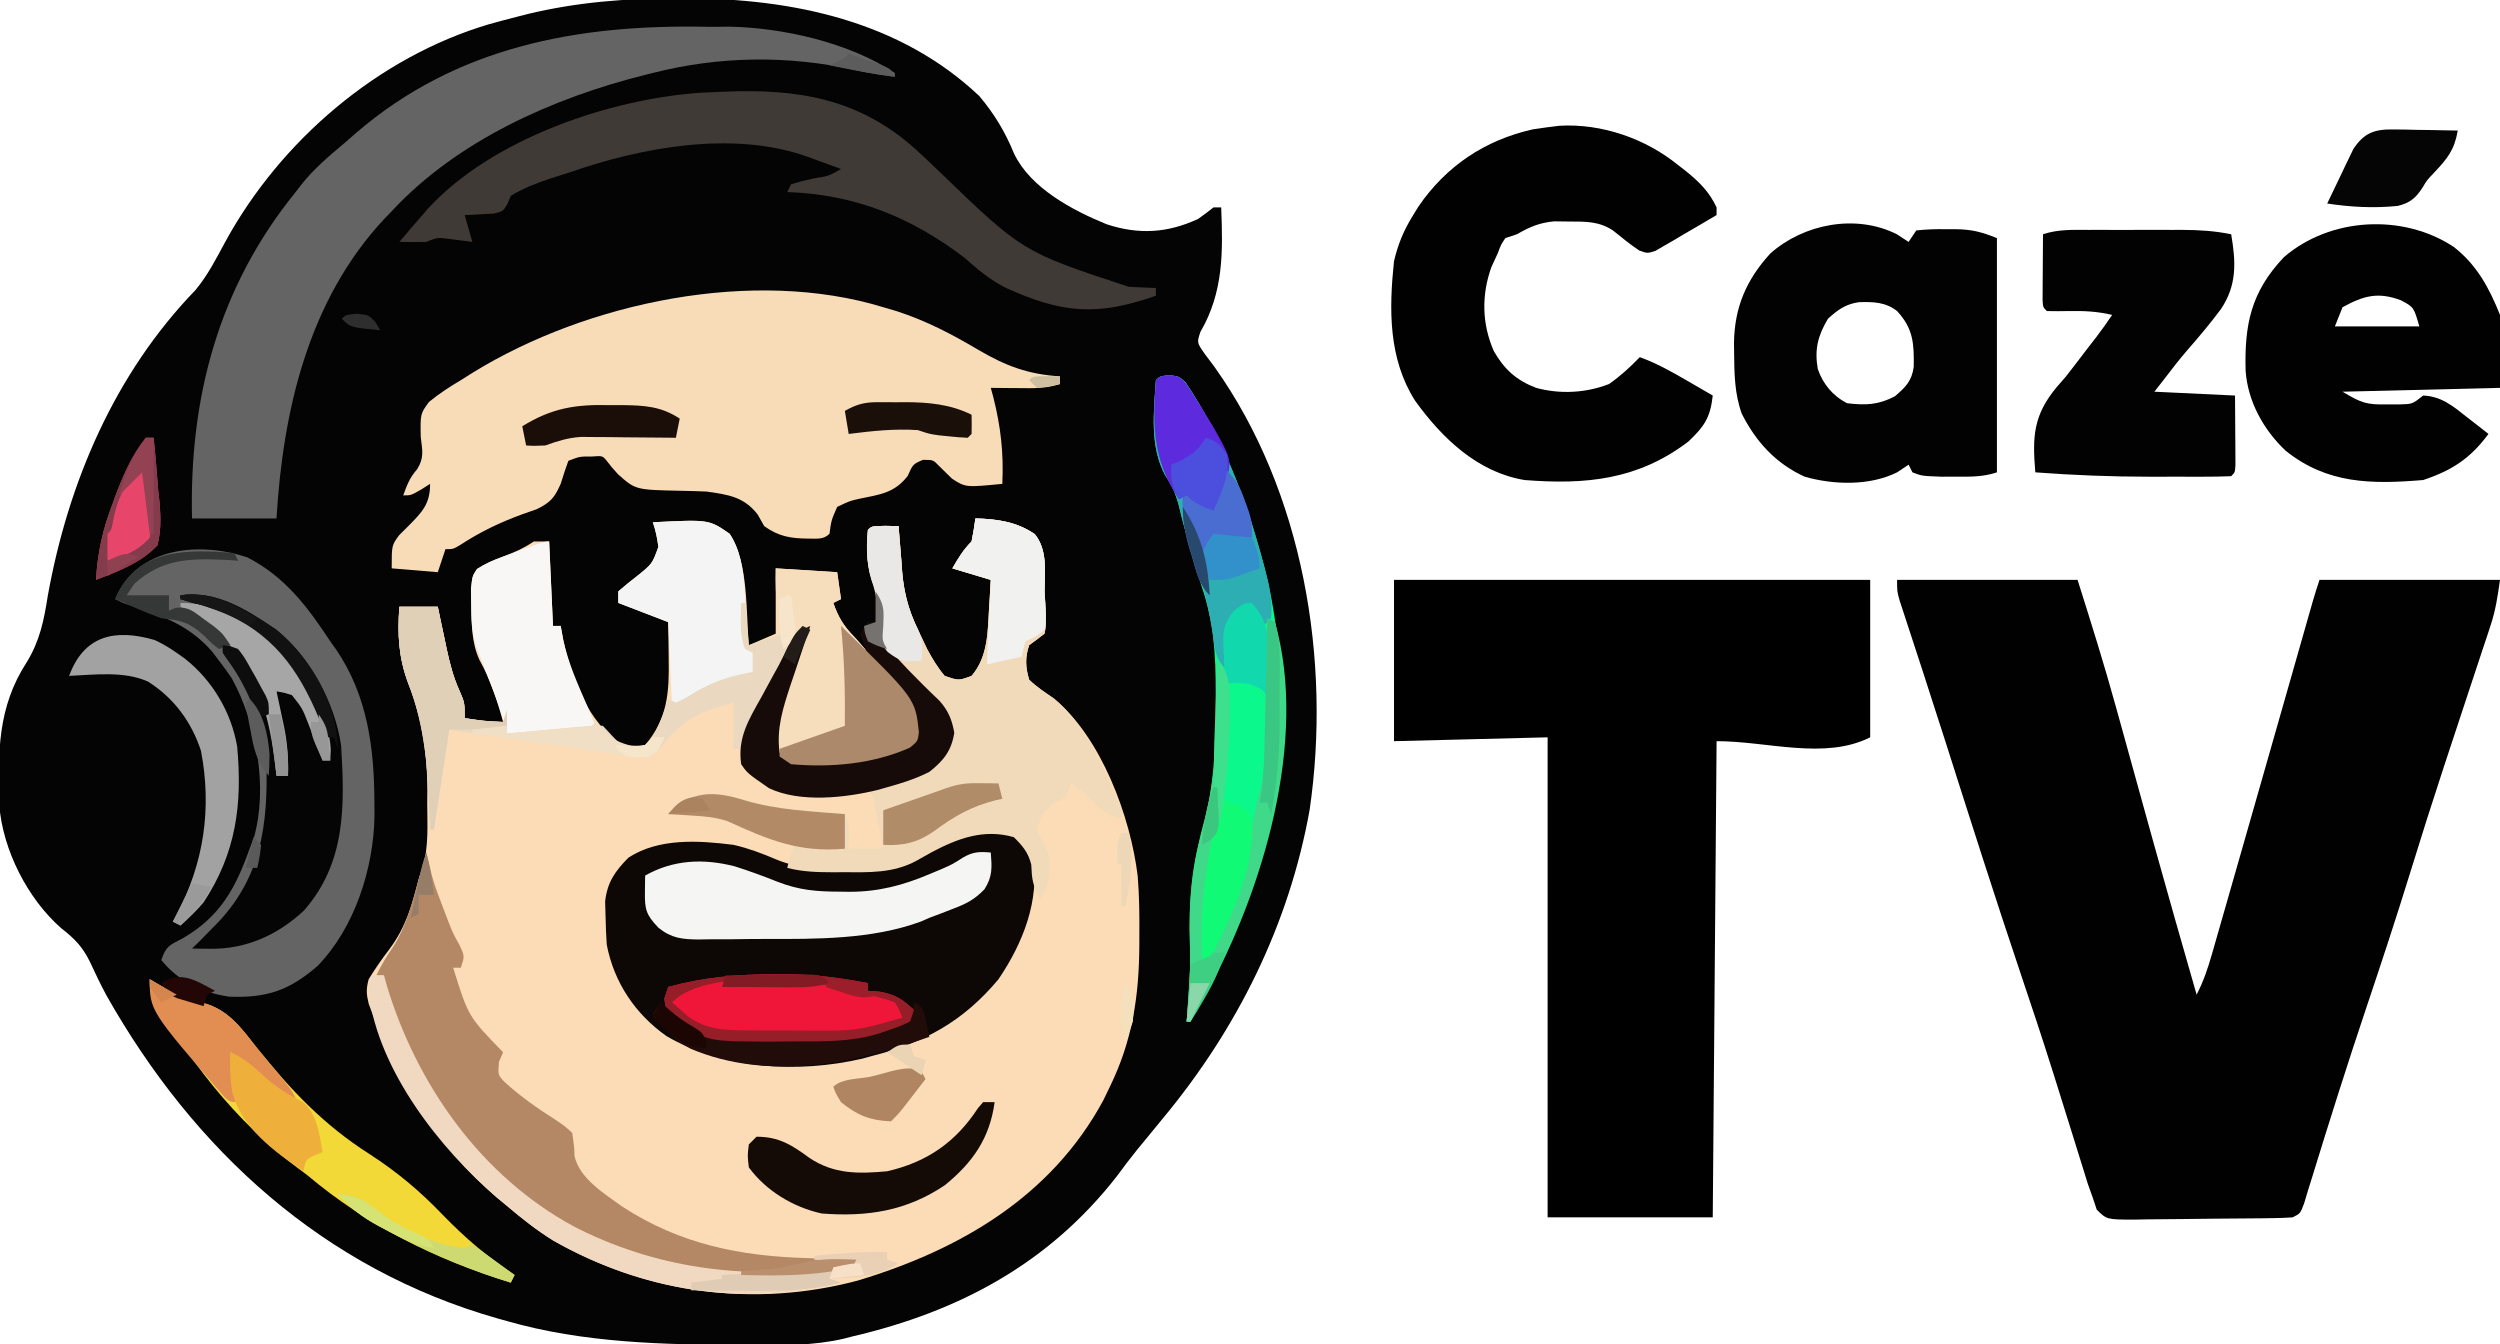 <?xml version="1.0" encoding="UTF-8"?>
<svg version="1.1" xmlns="http://www.w3.org/2000/svg" width="651" height="350">
<path d="M0 0 C1.173 -0.002 1.173 -0.002 2.37 -0.003 C29.991 0.051 57.987 5.852 78.688 25.438 C82.612 30.095 85.458 34.814 87.75 40.438 C91.997 49.383 102.957 55.213 111.82 58.816 C120.174 61.595 127.727 61.143 135.688 57.438 C137.046 56.472 138.391 55.485 139.688 54.438 C140.347 54.438 141.007 54.438 141.688 54.438 C142.151 66.013 142.315 76.484 136.285 86.848 C135.345 89.62 135.345 89.62 137.363 92.539 C138.23 93.723 139.11 94.897 140 96.062 C163.046 128.476 170.4 172.423 164.713 211.357 C159.363 241.161 145.891 268.249 126.688 291.438 C125.166 293.291 123.645 295.145 122.125 297 C121.364 297.923 120.604 298.846 119.82 299.797 C117.98 302.075 116.237 304.394 114.5 306.75 C96.791 329.467 73.415 341.964 45.688 348.438 C44.969 348.624 44.251 348.811 43.511 349.004 C35.491 350.901 27.437 350.746 19.25 350.688 C18.101 350.683 18.101 350.683 16.928 350.678 C-3.681 350.581 -24.386 350.161 -44.312 344.438 C-45.113 344.215 -45.913 343.992 -46.737 343.763 C-92.047 330.879 -125.776 300.027 -148.578 259.668 C-150.121 256.795 -151.512 253.898 -152.875 250.938 C-154.819 246.939 -156.953 244.804 -160.418 242.102 C-169.115 234.462 -175.583 221.776 -176.49 210.17 C-176.83 196.416 -177.035 184.708 -169.316 172.816 C-165.926 167.259 -164.876 161.991 -163.875 155.625 C-158.566 126.105 -146.471 97.727 -125.387 75.941 C-122.218 72.117 -120.034 67.825 -117.682 63.469 C-103.318 37.089 -77.817 15.282 -48.922 6.73 C-46.372 6.018 -43.816 5.342 -41.25 4.688 C-40.472 4.489 -39.694 4.29 -38.892 4.085 C-25.997 0.98 -13.209 -0.004 0 0 Z " fill="#050404" transform="translate(176.312,-0.437)"/>
<path d="M0 0 C5.635 0.143 10.743 0.858 15.469 4.102 C18.832 8.271 18.064 13.898 18 19 C18.087 20.578 18.087 20.578 18.176 22.188 C18.433 27.719 18.433 27.719 18 30 C16.687 31.026 15.353 32.027 14 33 C12.899 36.139 13.035 38.831 14 42 C15.982 43.923 18.14 45.325 20.422 46.879 C32.79 57.055 40.389 77.7 42.256 93.115 C42.683 98.283 42.724 103.443 42.688 108.625 C42.686 109.803 42.686 109.803 42.684 111.004 C42.617 124.305 40.91 135.921 35 148 C34.437 149.168 33.873 150.336 33.293 151.539 C19.731 176.63 -4.09 190.471 -30.617 198.453 C-57.772 205.693 -85.84 201.77 -110 188 C-114.276 185.337 -118.167 182.264 -122 179 C-122.857 178.292 -123.714 177.585 -124.598 176.855 C-139.698 163.902 -150.026 147.473 -157 129 C-157.321 128.156 -157.642 127.311 -157.973 126.441 C-158.601 123.907 -158.681 122.535 -158 120 C-156.305 117.238 -154.51 114.667 -152.551 112.091 C-148.378 106.511 -146.653 100.733 -145 94 C-144.643 92.982 -144.286 91.963 -143.918 90.914 C-142.361 85.494 -142.712 79.839 -142.75 74.25 C-142.738 72.576 -142.738 72.576 -142.727 70.867 C-142.749 61.06 -143.821 52.223 -147.625 43.125 C-150.213 36.264 -150.543 30.263 -150 23 C-146.7 23 -143.4 23 -140 23 C-139.619 24.827 -139.619 24.827 -139.23 26.691 C-138.883 28.315 -138.536 29.939 -138.188 31.562 C-138.022 32.362 -137.856 33.162 -137.686 33.986 C-136.864 37.782 -135.973 41.297 -134.363 44.84 C-133 48 -133 48 -133 52 C-128.021 52.754 -128.021 52.754 -123 53 C-124.542 47.301 -126.242 42.052 -129.133 36.887 C-131.264 32.251 -131.19 27.404 -131.25 22.375 C-131.276 21.063 -131.302 19.75 -131.328 18.398 C-131 15 -131 15 -129.797 13.168 C-127.607 11.745 -125.451 10.838 -123 9.938 C-119.969 8.814 -117.716 7.811 -115 6 C-113.68 6 -112.36 6 -111 6 C-110.67 13.26 -110.34 20.52 -110 28 C-109.34 28 -108.68 28 -108 28 C-107.66 29.856 -107.66 29.856 -107.312 31.75 C-105.036 41.861 -100.934 53.044 -92 59 C-89.043 59.667 -89.043 59.667 -86 59 C-80.14 52.163 -79.716 45.208 -79.875 36.625 C-79.884 35.698 -79.893 34.771 -79.902 33.816 C-79.926 31.544 -79.962 29.272 -80 27 C-84.29 25.35 -88.58 23.7 -93 22 C-93 21.01 -93 20.02 -93 19 C-91.362 17.566 -89.664 16.2 -87.938 14.875 C-84.145 11.798 -84.145 11.798 -82.559 7.41 C-82.847 5.16 -83.261 3.142 -84 1 C-69.375 0.262 -69.375 0.262 -64 4 C-59.055 11.543 -59.766 24.218 -59 33 C-56.69 32.01 -54.38 31.02 -52 30 C-52 24.39 -52 18.78 -52 13 C-46.72 13.33 -41.44 13.66 -36 14 C-35.505 17.465 -35.505 17.465 -35 21 C-35.66 21.33 -36.32 21.66 -37 22 C-35.724 25.664 -34.329 27.989 -31.625 30.75 C-27.568 35.182 -24.006 39.88 -20.5 44.75 C-19.959 45.483 -19.419 46.216 -18.862 46.972 C-15.124 52.235 -15.124 52.235 -14.527 55.91 C-15 58 -15 58 -17.062 59.688 C-26.399 63.859 -37.841 65.235 -48 64 C-50.355 62.984 -50.355 62.984 -52 61 C-53.074 53.682 -50.421 47.337 -48 40.5 C-47.618 39.391 -47.237 38.283 -46.844 37.141 C-45.907 34.423 -44.959 31.71 -44 29 C-46.52 31.385 -48.49 33.48 -50 36.609 C-50.33 37.282 -50.66 37.955 -51 38.648 C-51.33 39.342 -51.66 40.035 -52 40.75 C-52.667 42.12 -53.333 43.49 -54 44.859 C-54.488 45.879 -54.488 45.879 -54.987 46.919 C-56.341 49.699 -57.768 52.441 -59.205 55.18 C-60.593 58.357 -60.637 60.625 -60 64 C-55.733 68.465 -51.7 70.735 -45.574 71.336 C-33.387 71.458 -17.825 70.645 -8.625 61.688 C-6.626 58.381 -6.379 56.806 -7 53 C-10.32 46.636 -15.916 41.884 -21.109 37.027 C-25.944 32.164 -25.944 32.164 -26.105 28.812 C-25.866 27.295 -25.586 25.784 -25.27 24.281 C-24.951 21.586 -25.459 20.076 -26.438 17.562 C-28.306 12.726 -28.531 8.143 -28 3 C-27 2 -27 2 -23.438 1.938 C-22.303 1.958 -21.169 1.979 -20 2 C-19.941 2.838 -19.941 2.838 -19.88 3.693 C-19.687 6.276 -19.469 8.856 -19.25 11.438 C-19.188 12.316 -19.126 13.194 -19.062 14.1 C-18.502 20.432 -16.899 25.364 -14 31 C-13.519 32.012 -13.038 33.024 -12.543 34.066 C-11.177 36.581 -9.861 38.822 -8 41 C-4.367 42.252 -4.367 42.252 -1 41 C3.298 35.985 3.193 29.513 3.562 23.188 C3.627 22.148 3.627 22.148 3.693 21.088 C3.799 19.392 3.9 17.696 4 16 C0.7 15.01 -2.6 14.02 -6 13 C-4.478 10.371 -3.156 8.156 -1 6 C-0.602 4.012 -0.262 2.011 0 0 Z " fill="#FBDCB7" transform="translate(254,135)"/>
<path d="M0 0 C15.51 0 31.02 0 47 0 C50.494 11.063 53.952 22.044 57.023 33.215 C57.559 35.144 58.094 37.072 58.629 39.001 C59.364 41.65 60.095 44.3 60.826 46.95 C62.271 52.183 63.722 57.415 65.172 62.647 C65.708 64.578 66.242 66.508 66.777 68.439 C70.444 81.647 74.211 94.826 78 108 C79.777 104.569 80.901 101.233 81.969 97.512 C82.161 96.845 82.354 96.177 82.552 95.49 C83.205 93.224 83.853 90.956 84.5 88.688 C84.966 87.065 85.433 85.442 85.9 83.819 C87.606 77.881 89.303 71.941 91 66 C91.558 64.048 92.116 62.096 92.674 60.144 C93.681 56.62 94.688 53.095 95.695 49.57 C95.898 48.861 96.101 48.151 96.31 47.42 C98.364 40.231 100.418 33.041 102.467 25.851 C103.244 23.126 104.021 20.402 104.799 17.677 C105.341 15.776 105.882 13.875 106.423 11.974 C106.749 10.835 107.074 9.695 107.409 8.521 C107.693 7.523 107.977 6.525 108.27 5.497 C108.809 3.653 109.393 1.822 110 0 C125.51 0 141.02 0 157 0 C156.356 4.511 155.865 7.905 154.485 12.06 C154.176 12.999 153.868 13.937 153.55 14.904 C153.215 15.904 152.88 16.904 152.535 17.934 C152.186 18.991 151.838 20.049 151.478 21.138 C150.732 23.4 149.983 25.661 149.231 27.921 C147.265 33.838 145.316 39.761 143.367 45.684 C142.983 46.849 142.599 48.015 142.203 49.215 C139.276 58.117 136.445 67.044 133.688 76 C130.042 87.816 126.18 99.546 122.238 111.265 C117.255 126.093 112.552 141.001 107.955 155.953 C107.64 156.958 107.325 157.964 107 159 C106.506 160.65 106.506 160.65 106.002 162.333 C105 165 105 165 103 166 C101.444 166.115 99.883 166.169 98.323 166.193 C96.866 166.217 96.866 166.217 95.38 166.242 C90.946 166.286 86.513 166.327 82.079 166.35 C79.736 166.367 77.394 166.394 75.052 166.432 C71.681 166.487 68.312 166.509 64.941 166.523 C63.891 166.546 62.841 166.569 61.759 166.592 C54.569 166.571 54.569 166.571 51.986 163.979 C51.661 162.996 51.335 162.013 51 161 C50.557 159.759 50.113 158.518 49.656 157.24 C49.193 155.765 48.736 154.288 48.285 152.809 C48.034 152.004 47.782 151.2 47.523 150.372 C46.982 148.637 46.442 146.901 45.906 145.165 C44.46 140.488 42.991 135.818 41.523 131.148 C41.225 130.199 40.928 129.25 40.621 128.272 C37.912 119.667 35.07 111.111 32.188 102.562 C25.509 82.718 19.172 62.765 12.818 42.815 C10.818 36.544 8.799 30.281 6.758 24.023 C6.517 23.283 6.275 22.542 6.027 21.778 C4.937 18.431 3.843 15.086 2.742 11.743 C2.373 10.612 2.005 9.481 1.625 8.316 C1.308 7.352 0.991 6.387 0.664 5.393 C0 3 0 3 0 0 Z " fill="#010101" transform="translate(494,151)"/>
<path d="M0 0 C40.92 0 81.84 0 124 0 C124 13.53 124 27.06 124 41 C112.071 46.965 97.337 42 84 42 C83.67 82.92 83.34 123.84 83 166 C68.81 166 54.62 166 40 166 C40 124.75 40 83.5 40 41 C26.8 41.33 13.6 41.66 0 42 C0 28.14 0 14.28 0 0 Z " fill="#000000" transform="translate(363,151)"/>
<path d="M0 0 C1.156 0.34 2.313 0.681 3.504 1.031 C11.205 3.534 17.893 7.031 24.812 11.133 C31.947 15.312 37.724 17.475 46 18 C46 18.66 46 19.32 46 20 C42.381 21.206 39.075 21.108 35.312 21.062 C34.611 21.058 33.909 21.053 33.186 21.049 C31.457 21.037 29.728 21.019 28 21 C28.217 21.799 28.433 22.598 28.656 23.422 C30.605 31.109 31.385 38.082 31 46 C21.439 46.934 21.439 46.934 17.887 44.629 C16.742 43.53 15.608 42.418 14.488 41.293 C12.988 39.735 12.988 39.735 10.312 39.75 C7.722 40.883 7.722 40.883 6.363 43.926 C2.888 48.446 -0.95 48.772 -6.332 49.9 C-8.741 50.446 -8.741 50.446 -12 52 C-13.535 55.496 -13.535 55.496 -14 59 C-15.63 60.63 -17.444 60.21 -19.688 60.25 C-24.21 60.185 -27.231 59.692 -31 57 C-31.557 56.01 -32.114 55.02 -32.688 54 C-36.259 49.367 -40.346 48.808 -46 48 C-48.267 47.893 -50.531 47.846 -52.801 47.8 C-64.497 47.555 -64.497 47.555 -69.062 43.5 C-70.785 41.594 -70.785 41.594 -72 40 C-73.104 38.671 -73.104 38.671 -75.875 38.875 C-79.032 38.856 -79.032 38.856 -82 40 C-82.72 41.981 -83.38 43.985 -84 46 C-85.611 49.62 -86.616 50.811 -90.223 52.59 C-91.498 53.053 -92.778 53.502 -94.062 53.938 C-99.852 56.055 -104.959 58.511 -110.145 61.898 C-112 63 -112 63 -114 63 C-114.66 64.98 -115.32 66.96 -116 69 C-119.96 68.67 -123.92 68.34 -128 68 C-128 62 -128 62 -126.066 59.367 C-125.24 58.545 -124.414 57.722 -123.562 56.875 C-119.971 53.267 -118 51.144 -118 46 C-118.784 46.495 -119.567 46.99 -120.375 47.5 C-123 49 -123 49 -125 49 C-124.05 46.368 -123.283 44.315 -121.398 42.219 C-119.481 39.177 -120.032 37.279 -120.438 33.75 C-120.551 27.752 -120.551 27.752 -118.277 24.652 C-115.632 22.489 -112.942 20.74 -110 19 C-108.926 18.323 -107.852 17.646 -106.746 16.949 C-76.979 -1.334 -33.793 -10.359 0 0 Z " fill="#F7DCB7" transform="translate(230,80)"/>
<path d="M0 0 C2.878 1.463 3.995 2.949 5 6 C6.785 17.522 2.384 28.579 -4 38 C-13.178 48.985 -23.274 54.501 -37 58 C-38.237 58.34 -38.237 58.34 -39.5 58.688 C-56.168 62.534 -75.581 61.487 -90.457 52.793 C-98.59 47.059 -104.119 38.806 -106 29 C-106.169 26.545 -106.266 24.085 -106.312 21.625 C-106.35 20.339 -106.387 19.052 -106.426 17.727 C-105.851 12.698 -103.847 9.873 -100.344 6.32 C-92.416 1.181 -82.056 1.847 -73 3 C-69.117 3.876 -65.509 5.247 -61.848 6.809 C-56.161 9.188 -50.765 9.183 -44.688 9.188 C-43.463 9.206 -43.463 9.206 -42.213 9.225 C-33.75 9.245 -27.684 7.615 -20.312 3.375 C-13.642 -0.181 -7.498 -1.65 0 0 Z " fill="#0D0806" transform="translate(264,217)"/>
<path d="M0 0 C11 -0.637 22.464 3.37 30.902 10.254 C31.888 11.018 31.888 11.018 32.895 11.797 C36.352 14.587 38.971 17.165 40.902 21.254 C40.902 21.914 40.902 22.574 40.902 23.254 C38 24.988 35.079 26.687 32.152 28.379 C30.915 29.119 30.915 29.119 29.652 29.875 C28.853 30.333 28.054 30.79 27.23 31.262 C26.497 31.691 25.764 32.121 25.009 32.563 C22.902 33.254 22.902 33.254 20.788 32.503 C18.37 30.901 16.167 29.066 13.902 27.254 C10.221 24.853 6.853 24.954 2.527 24.941 C1.241 24.925 -0.046 24.908 -1.371 24.891 C-5.324 25.276 -7.677 26.307 -11.098 28.254 C-12.088 28.584 -13.078 28.914 -14.098 29.254 C-15.217 30.9 -15.217 30.9 -16.098 33.254 C-16.634 34.409 -17.17 35.564 -17.723 36.754 C-20.353 44.048 -20.229 51.594 -17.098 58.691 C-14.359 63.476 -11.244 66.266 -6.098 68.254 C0.173 69.952 6.843 69.6 12.902 67.254 C15.857 65.175 18.407 62.861 20.902 60.254 C25.296 61.85 29.192 64.034 33.215 66.379 C33.86 66.751 34.505 67.124 35.17 67.508 C36.749 68.42 38.326 69.337 39.902 70.254 C39.273 76.012 37.685 78.332 33.562 82.223 C20.501 92.196 6.851 93.53 -9.098 92.254 C-21.325 90.253 -30.616 81.325 -37.625 71.582 C-44.561 60.618 -44.424 47.867 -43.098 35.254 C-42.034 30.763 -40.537 27.158 -38.098 23.254 C-37.429 22.161 -37.429 22.161 -36.746 21.047 C-29.513 10.48 -19.428 3.741 -6.973 0.941 C-4.652 0.567 -2.333 0.282 0 0 Z " fill="#010101" transform="translate(406.098,32.746)"/>
<path d="M0 0 C1.923 0.027 3.846 0.002 5.769 -0.026 C19.818 0.18 37.274 4.151 49.054 12.028 C49.054 12.358 49.054 12.688 49.054 13.028 C45.565 12.571 42.148 12.05 38.714 11.274 C21.39 7.381 3.25 7.622 -13.946 12.028 C-14.6 12.189 -15.254 12.35 -15.928 12.516 C-39.931 18.517 -64.896 29.632 -81.946 48.028 C-82.537 48.638 -83.129 49.248 -83.739 49.876 C-103.624 71.069 -110.257 99.878 -111.946 128.028 C-119.206 128.028 -126.466 128.028 -133.946 128.028 C-134.687 96.547 -126.997 67.689 -106.946 43.028 C-106.486 42.428 -106.025 41.827 -105.551 41.208 C-102.186 36.908 -98.101 33.527 -93.946 30.028 C-93.046 29.241 -92.146 28.453 -91.219 27.642 C-65.126 5.163 -33.554 -0.662 0 0 Z " fill="#646464" transform="translate(183.946,6.972)"/>
<path d="M0 0 C9.794 4.985 15.732 12.88 21.645 21.879 C22.172 22.615 22.699 23.351 23.242 24.109 C31.385 36.21 33.084 49.625 33.145 63.879 C33.154 65.578 33.154 65.578 33.164 67.312 C32.957 80.908 28.054 96.42 18.34 106.414 C10.99 112.765 5.106 114.814 -4.719 114.406 C-11.719 113.391 -17.826 110.438 -22.355 104.879 C-21.108 101.137 -20.131 100.984 -16.73 99.191 C-7.034 93.534 -3.06 86.284 0.645 75.879 C1.012 74.93 1.379 73.981 1.758 73.004 C5.471 59.917 2.462 43.182 -4.043 31.441 C-5.1 29.888 -6.206 28.366 -7.355 26.879 C-7.957 26.089 -8.559 25.299 -9.18 24.484 C-15.577 17.137 -23.37 14.788 -32.355 11.879 C-33.015 11.549 -33.675 11.219 -34.355 10.879 C-28.695 -2.779 -12.349 -4.126 0 0 Z " fill="#646464" transform="translate(64.355,145.121)"/>
<path d="M0 0 C1.011 0.66 2.021 1.32 3.062 2 C3.723 1.01 4.383 0.02 5.062 -1 C7.757 -1.278 10.187 -1.372 12.875 -1.312 C13.943 -1.317 13.943 -1.317 15.033 -1.322 C19.41 -1.278 21.877 -0.674 26.062 1 C26.062 21.13 26.062 41.26 26.062 62 C22.521 63.18 19.308 63.146 15.625 63.125 C14.306 63.128 12.988 63.13 11.629 63.133 C6.487 62.941 6.487 62.941 4.062 62 C3.732 61.34 3.402 60.68 3.062 60 C2.072 60.66 1.083 61.32 0.062 62 C-7.081 65.546 -16.387 65.281 -23.949 63.152 C-31.477 59.752 -36.673 54.063 -40.375 46.75 C-42.257 41.542 -42.324 36.353 -42.375 30.875 C-42.385 30.028 -42.395 29.181 -42.406 28.308 C-42.277 19.041 -39.212 11.846 -32.938 5 C-24.269 -2.712 -10.631 -5.363 0 0 Z M-17.938 22 C-20.603 26.472 -21.465 30.016 -20.59 35.07 C-19.273 38.966 -16.643 42.147 -12.938 44 C-8.174 44.581 -4.793 44.451 -0.5 42.188 C2.289 39.807 3.899 38.211 4.398 34.512 C4.481 28.515 4.328 24.621 0.062 20 C-2.925 17.652 -6.16 17.573 -9.91 17.691 C-13.411 18.224 -15.347 19.65 -17.938 22 Z " fill="#020202" transform="translate(493.938,61)"/>
<path d="M0 0 C6.026 4.712 9.214 10.677 12.016 17.68 C12.016 23.95 12.016 30.22 12.016 36.68 C-1.514 37.01 -15.044 37.34 -28.984 37.68 C-24.039 40.647 -22.779 41.073 -17.359 40.992 C-16.233 40.988 -15.106 40.984 -13.945 40.98 C-10.799 40.894 -10.799 40.894 -7.984 38.68 C-3.283 38.864 -0.221 41.426 3.328 44.242 C4.153 44.879 4.153 44.879 4.994 45.529 C6.341 46.572 7.679 47.625 9.016 48.68 C4.282 55.063 -0.496 58.183 -7.984 60.68 C-21.397 61.805 -33.001 61.727 -43.797 53.055 C-49.552 47.625 -53.671 40.209 -54.223 32.238 C-54.551 20.197 -52.829 11.712 -44.273 2.66 C-32.214 -7.773 -13.17 -8.763 0 0 Z M-28.984 15.68 C-29.644 17.33 -30.304 18.98 -30.984 20.68 C-23.724 20.68 -16.464 20.68 -8.984 20.68 C-10.437 15.648 -10.437 15.648 -13.797 13.867 C-19.726 11.658 -23.423 12.637 -28.984 15.68 Z " fill="#010101" transform="translate(638.984,64.32)"/>
<path d="M0 0 C5.635 0.143 10.743 0.858 15.469 4.102 C18.832 8.271 18.064 13.898 18 19 C18.058 20.052 18.116 21.104 18.176 22.188 C18.433 27.719 18.433 27.719 18 30 C16.687 31.026 15.353 32.027 14 33 C12.899 36.139 13.035 38.831 14 42 C15.982 43.923 18.14 45.325 20.422 46.879 C28.762 53.741 34.148 66.152 38 76 C38 76.66 38 77.32 38 78 C33.727 77.525 31.865 75.008 29 72 C27.688 70.972 26.363 69.959 25 69 C24.753 69.619 24.505 70.237 24.25 70.875 C23 73 23 73 21.062 73.875 C17.867 75.618 17.111 77.603 16 81 C16.929 83.034 17.938 85.032 19 87 C19.602 91.313 19.476 95.286 17 99 C14.872 95.808 14.701 93.896 14.539 90.133 C13.739 86.966 12.31 85.282 10 83 C2.216 80.758 -4.609 83.319 -11.438 86.938 C-12.749 87.675 -14.06 88.413 -15.371 89.152 C-21.481 92.452 -27.785 92.156 -34.562 92.125 C-35.818 92.131 -35.818 92.131 -37.1 92.137 C-41.196 92.13 -45.005 92.029 -49 91 C-48.494 88.831 -48 87 -47 85 C-48.072 84.773 -49.145 84.546 -50.25 84.312 C-53.961 83.413 -57.221 82.03 -60.688 80.438 C-67.077 77.663 -73.089 77.123 -80 77 C-76.5 73.384 -75.226 72.078 -70.062 71.75 C-66.505 71.784 -63.576 72.317 -60.188 73.375 C-53.778 75.328 -47.293 75.772 -40.641 76.265 C-39.798 76.334 -38.955 76.402 -38.086 76.473 C-37.323 76.527 -36.561 76.581 -35.775 76.637 C-35.189 76.757 -34.603 76.877 -34 77 C-32.522 79.957 -32.94 82.742 -33 86 C-30.03 86 -27.06 86 -24 86 C-24.449 83.707 -24.91 81.415 -25.375 79.125 C-25.63 77.849 -25.885 76.573 -26.148 75.258 C-26.722 71.941 -26.722 71.941 -29 70 C-28.203 69.818 -27.407 69.636 -26.586 69.449 C-16.78 67.257 -16.78 67.257 -8.625 61.688 C-6.626 58.381 -6.379 56.806 -7 53 C-10.32 46.636 -15.916 41.884 -21.109 37.027 C-25.944 32.164 -25.944 32.164 -26.105 28.812 C-25.866 27.295 -25.586 25.784 -25.27 24.281 C-24.951 21.586 -25.459 20.076 -26.438 17.562 C-28.306 12.726 -28.531 8.143 -28 3 C-27 2 -27 2 -23.438 1.938 C-22.303 1.958 -21.169 1.979 -20 2 C-19.96 2.559 -19.921 3.117 -19.88 3.693 C-19.687 6.276 -19.469 8.856 -19.25 11.438 C-19.188 12.316 -19.126 13.194 -19.062 14.1 C-18.502 20.432 -16.899 25.364 -14 31 C-13.519 32.012 -13.038 33.024 -12.543 34.066 C-11.177 36.581 -9.861 38.822 -8 41 C-4.367 42.252 -4.367 42.252 -1 41 C3.298 35.985 3.193 29.513 3.562 23.188 C3.627 22.148 3.627 22.148 3.693 21.088 C3.799 19.392 3.9 17.696 4 16 C0.7 15.01 -2.6 14.02 -6 13 C-4.478 10.371 -3.156 8.156 -1 6 C-0.602 4.012 -0.262 2.011 0 0 Z " fill="#F1DABA" transform="translate(254,135)"/>
<path d="M0 0 C0.869 -0.001 1.739 -0.002 2.634 -0.003 C4.474 -0.004 6.315 -0.002 8.155 0.002 C10.959 0.008 13.764 0.003 16.568 -0.004 C18.358 -0.003 20.148 -0.002 21.938 0 C23.189 -0.003 23.189 -0.003 24.467 -0.006 C28.813 0.011 32.888 0.264 37.168 1.133 C38.405 8.399 38.698 14.322 34.52 20.598 C31.769 24.297 28.81 27.811 25.775 31.28 C23.698 33.674 21.773 36.172 19.855 38.695 C18.969 39.83 18.082 40.964 17.168 42.133 C24.098 42.463 31.028 42.793 38.168 43.133 C38.189 46.412 38.209 49.692 38.23 53.07 C38.24 54.105 38.249 55.14 38.258 56.207 C38.261 57.016 38.263 57.826 38.266 58.66 C38.271 59.493 38.276 60.325 38.281 61.183 C38.168 63.133 38.168 63.133 37.168 64.133 C34.761 64.234 32.384 64.272 29.977 64.266 C29.239 64.267 28.502 64.268 27.742 64.269 C26.167 64.269 24.592 64.267 23.018 64.263 C20.667 64.258 18.317 64.263 15.967 64.27 C5.997 64.273 -3.891 63.88 -13.832 63.133 C-14.631 53.842 -14.351 48.25 -8.27 40.941 C-7.465 40.015 -6.661 39.088 -5.832 38.133 C-4.012 35.821 -2.238 33.475 -0.457 31.133 C0.384 30.049 1.225 28.966 2.066 27.883 C3.496 26.012 4.862 24.092 6.168 22.133 C2.339 21.225 -1.153 21.055 -5.082 21.133 C-6.998 21.17 -8.916 21.18 -10.832 21.133 C-11.832 20.133 -11.832 20.133 -11.946 18.275 C-11.94 17.484 -11.935 16.694 -11.93 15.879 C-11.926 15.025 -11.923 14.171 -11.92 13.291 C-11.912 12.393 -11.903 11.495 -11.895 10.57 C-11.89 9.669 -11.886 8.767 -11.881 7.838 C-11.869 5.603 -11.853 3.368 -11.832 1.133 C-7.885 -0.183 -4.114 -0.01 0 0 Z " fill="#020202" transform="translate(543.832,59.867)"/>
<path d="M0 0 C19.223 -0.839 35.314 1.708 50.092 15.004 C52.147 16.894 54.173 18.813 56.193 20.741 C77.879 41.697 77.879 41.697 105.577 50.802 C106.261 50.836 106.944 50.871 107.649 50.906 C109.312 50.987 110.975 51.053 112.639 51.115 C112.639 51.775 112.639 52.435 112.639 53.115 C97.32 58.493 88.242 57.72 73.627 51.103 C69.443 49.023 66.119 46.179 62.639 43.115 C48.731 32.576 34.231 26.759 16.639 26.115 C16.969 25.455 17.299 24.795 17.639 24.115 C20.327 23.298 20.327 23.298 23.639 22.552 C27.449 21.959 27.449 21.959 30.639 20.115 C28.412 19.298 26.182 18.486 23.952 17.677 C23.326 17.447 22.7 17.217 22.055 16.98 C2.663 9.974 -21.408 14.449 -40.361 21.115 C-42.007 21.636 -43.652 22.157 -45.298 22.677 C-48.832 23.885 -52.158 25.162 -55.361 27.115 C-55.638 27.792 -55.915 28.468 -56.201 29.166 C-57.361 31.115 -57.361 31.115 -59.744 31.724 C-60.649 31.771 -61.553 31.817 -62.486 31.865 C-63.396 31.921 -64.306 31.978 -65.244 32.037 C-65.942 32.062 -66.641 32.088 -67.361 32.115 C-66.701 34.425 -66.041 36.735 -65.361 39.115 C-65.976 39.031 -66.591 38.947 -67.224 38.861 C-68.032 38.759 -68.841 38.657 -69.673 38.552 C-70.474 38.448 -71.274 38.343 -72.099 38.236 C-74.529 37.967 -74.529 37.967 -77.361 39.115 C-79.694 39.154 -82.028 39.159 -84.361 39.115 C-82.386 36.755 -80.391 34.426 -78.361 32.115 C-77.877 31.551 -77.394 30.988 -76.896 30.408 C-60.193 12.26 -29.538 1.835 -5.716 0.251 C-3.811 0.174 -1.905 0.093 0 0 Z " fill="#403A36" transform="translate(188.361,23.885)"/>
<path d="M0 0 C2.645 0.309 2.645 0.309 4.383 1.898 C13.774 15.903 19.906 31.534 24.27 47.746 C24.476 48.509 24.683 49.272 24.895 50.058 C27.892 61.575 29.056 72.722 29.02 84.621 C29.019 85.319 29.018 86.016 29.017 86.735 C28.894 116.57 20.449 142.639 5.645 168.309 C5.315 168.309 4.985 168.309 4.645 168.309 C4.717 167.493 4.789 166.677 4.863 165.836 C5.329 159.887 5.713 154.04 5.5 148.07 C5.163 137.684 5.749 128.816 8.645 118.809 C11.832 107.487 12.236 96.608 12.207 84.934 C12.209 84.09 12.211 83.246 12.214 82.377 C12.211 72.896 11.772 64.353 8.645 55.309 C8.199 53.807 7.76 52.303 7.328 50.797 C6.705 48.703 6.079 46.61 5.451 44.518 C4.419 41.046 3.468 37.589 2.656 34.059 C1.763 30.749 0.875 28.791 -0.98 25.996 C-4.974 18.525 -3.931 9.524 -3.355 1.309 C-2.355 0.309 -2.355 0.309 0 0 Z " fill="#0BF88D" transform="translate(304.355,97.691)"/>
<path d="M0 0 C1 4 1 4 1.387 5.742 C2.191 8.702 3.274 11.512 4.375 14.375 C5.005 16.026 5.005 16.026 5.648 17.711 C6.952 21.042 6.952 21.042 8.727 24.227 C10 27 10 27 9 30 C8.34 30 7.68 30 7 30 C10.965 42.724 10.965 42.724 20 52 C19.649 52.825 19.299 53.65 18.938 54.5 C18.637 57.966 18.637 57.966 20.586 59.934 C24.642 63.584 28.897 66.584 33.5 69.5 C36.059 71.227 36.059 71.227 38 73 C38.562 76.875 38.562 76.875 38.582 78.898 C39.757 84.807 46.418 88.853 50.996 92.172 C66.205 102.075 81.843 105.144 99.688 105.625 C100.878 105.664 102.068 105.702 103.295 105.742 C106.196 105.835 109.098 105.921 112 106 C111.67 106.66 111.34 107.32 111 108 C85.069 114.233 56.951 108.858 34 96 C30.388 93.592 27.206 90.919 24 88 C23.122 87.263 22.244 86.525 21.34 85.766 C6.513 73.003 -6.125 55.195 -11 36 C-11 34.68 -11 33.36 -11 32 C-11.66 32 -12.32 32 -13 32 C-11.73 29.337 -10.313 26.976 -8.625 24.562 C-5.184 19.142 -3.691 13.142 -2 7 C-1.584 5.562 -1.168 4.125 -0.75 2.688 C-0.379 1.357 -0.379 1.357 0 0 Z " fill="#B48864" transform="translate(111,222)"/>
<path d="M0 0 C0.534 0.326 1.067 0.652 1.617 0.988 C5.732 3.402 9.324 5.176 14 6.188 C20.601 8.014 23.901 12.788 28 18 C36.894 29.029 45.296 37.927 57.254 45.543 C64.387 50.155 70.449 55.236 76.312 61.375 C82.132 67.346 87.99 72.438 95 77 C94.67 77.66 94.34 78.32 94 79 C74.615 73.067 56.518 64.111 41 51 C40.172 50.383 39.345 49.765 38.492 49.129 C22.578 37.232 8.609 19.917 0 2 C0 1.34 0 0.68 0 0 Z " fill="#F3D937" transform="translate(39,255)"/>
<path d="M0 0 C9.419 -1.319 17.285 3.84 24.844 8.906 C33.635 15.961 40.225 27.935 41.828 39.176 C42.778 54.791 43.106 69.629 32.145 82.113 C25.324 88.471 17.098 92.185 7.75 92.062 C6.412 92.049 6.412 92.049 5.047 92.035 C4.371 92.024 3.696 92.012 3 92 C3.66 91.361 4.32 90.721 5 90.062 C6.005 89.046 7.004 88.025 8 87 C8.651 86.334 9.302 85.667 9.973 84.98 C21.069 73.138 22.774 59.557 22.379 43.805 C21.82 33.776 18.195 24.649 12.137 16.637 C11 15 11 15 11 13 C12.805 13.199 12.805 13.199 15 14 C16.633 16.145 16.633 16.145 18.125 18.812 C18.623 19.685 19.12 20.558 19.633 21.457 C20.084 22.296 20.535 23.135 21 24 C21.366 24.67 21.732 25.341 22.109 26.031 C25.085 32.609 25.229 39.911 25 47 C25.99 47 26.98 47 28 47 C27.783 45.915 27.567 44.829 27.344 43.711 C27.062 42.266 26.781 40.82 26.5 39.375 C26.357 38.662 26.214 37.949 26.066 37.215 C25.27 33.079 24.84 29.236 25 25 C27.25 25.125 27.25 25.125 30 26 C34.372 30.886 35.527 36.727 37 43 C37.66 43 38.32 43 39 43 C36.83 31.53 32.271 19.012 22.992 11.34 C15.773 6.558 8.236 3.601 0 1 C0 0.67 0 0.34 0 0 Z " fill="#050505" transform="translate(47,155)"/>
<path d="M0 0 C5.28 0.33 10.56 0.66 16 1 C16.33 3.31 16.66 5.62 17 8 C16.01 8.495 16.01 8.495 15 9 C16.276 12.664 17.671 14.989 20.375 17.75 C24.432 22.182 27.994 26.88 31.5 31.75 C32.041 32.483 32.581 33.216 33.138 33.972 C36.876 39.235 36.876 39.235 37.473 42.91 C37 45 37 45 34.938 46.688 C25.601 50.859 14.159 52.235 4 51 C1.645 49.984 1.645 49.984 0 48 C-1.074 40.682 1.579 34.337 4 27.5 C4.382 26.391 4.763 25.283 5.156 24.141 C6.093 21.423 7.041 18.71 8 16 C6.02 17.65 4.04 19.3 2 21 C0.655 13.903 -0.241 7.227 0 0 Z " fill="#F6DDBB" transform="translate(202,148)"/>
<path d="M0 0 C0.304 3.879 0.488 6.237 -1.645 9.57 C-4.293 12.302 -6.399 13.344 -9.938 14.688 C-10.957 15.083 -11.977 15.479 -13.027 15.887 C-14.008 16.254 -14.989 16.621 -16 17 C-16.724 17.32 -17.447 17.64 -18.193 17.97 C-30.968 22.657 -45.406 22.533 -58.827 22.501 C-61.789 22.5 -64.749 22.542 -67.711 22.586 C-69.615 22.591 -71.518 22.594 -73.422 22.594 C-74.734 22.618 -74.734 22.618 -76.073 22.643 C-80.352 22.595 -83.143 22.33 -86.536 19.588 C-89.73 16.233 -90.127 14.862 -90.062 10.375 C-90.053 9.558 -90.044 8.74 -90.035 7.898 C-90.024 7.272 -90.012 6.645 -90 6 C-82.704 1.848 -74.797 1.515 -66.712 3.586 C-62.938 4.763 -59.257 6.135 -55.582 7.59 C-49.914 9.821 -45.28 10.183 -39.25 10.188 C-38.477 10.2 -37.703 10.212 -36.906 10.225 C-29.288 10.244 -22.852 8.548 -15.812 5.562 C-14.337 4.946 -14.337 4.946 -12.832 4.316 C-9.967 3.051 -9.967 3.051 -7.312 1.352 C-4.648 -0.206 -3.034 -0.26 0 0 Z " fill="#F5F6F4" transform="translate(258,222)"/>
<path d="M0 0 C0.33 7.26 0.66 14.52 1 22 C1.66 22 2.32 22 3 22 C3.34 23.856 3.34 23.856 3.688 25.75 C5.022 31.817 7.528 37.326 10 43 C10.673 44.664 11.342 46.33 12 48 C10.349 49.651 8.363 49.225 6.09 49.316 C5.1 49.358 4.111 49.4 3.092 49.443 C2.051 49.483 1.01 49.522 -0.062 49.562 C-1.107 49.606 -2.152 49.649 -3.229 49.693 C-5.819 49.8 -8.409 49.902 -11 50 C-11.278 48.98 -11.557 47.961 -11.844 46.91 C-12.866 43.334 -14.134 39.899 -15.5 36.438 C-16.343 34.296 -17.177 32.15 -18 30 C-18.375 29.036 -18.75 28.072 -19.137 27.078 C-20.169 23.398 -20.301 20.131 -20.312 16.312 C-20.329 15.009 -20.346 13.706 -20.363 12.363 C-20 9 -20 9 -18.793 7.172 C-16.606 5.743 -14.452 4.839 -12 3.938 C-1.373 0 -1.373 0 0 0 Z " fill="#F8F7F6" transform="translate(143,141)"/>
<path d="M0 0 C2.645 0.309 2.645 0.309 4.383 1.898 C13.856 16.026 19.963 31.781 24.395 48.121 C24.618 48.934 24.841 49.748 25.071 50.585 C26.199 54.89 27.112 58.822 26.645 63.309 C25.655 64.299 25.655 64.299 24.645 65.309 C21.645 61.559 21.645 61.559 21.645 59.309 C18.964 60.905 17.458 61.838 15.645 64.309 C14.817 68.309 14.658 72.231 14.645 76.309 C11.874 73.538 11.928 70.598 11.395 66.871 C9.952 57.738 7.244 49.207 4.313 40.459 C3.65 38.327 3.125 36.196 2.625 34.02 C1.752 30.717 0.869 28.782 -0.98 25.996 C-4.974 18.525 -3.931 9.524 -3.355 1.309 C-2.355 0.309 -2.355 0.309 0 0 Z " fill="#2CAEB3" transform="translate(304.355,97.691)"/>
<path d="M0 0 C14.599 -0.737 14.599 -0.737 20 3 C25.299 10.688 23.763 23.996 24 33 C24.99 33.33 25.98 33.66 27 34 C26.67 35.65 26.34 37.3 26 39 C24.762 39.371 23.525 39.742 22.25 40.125 C16.182 42.128 10.668 45.068 5 48 C4.67 40.74 4.34 33.48 4 26 C-0.29 24.35 -4.58 22.7 -9 21 C-9 20.01 -9 19.02 -9 18 C-7.362 16.566 -5.664 15.2 -3.938 13.875 C-0.145 10.798 -0.145 10.798 1.441 6.41 C1.153 4.16 0.739 2.142 0 0 Z " fill="#F5F4F4" transform="translate(170,136)"/>
<path d="M0 0 C0.33 0 0.66 0 1 0 C1.495 5.445 1.495 5.445 2 11 C4.97 10.01 7.94 9.02 11 8 C12.123 11.132 12.271 13.297 11.067 16.416 C9.655 19.216 8.165 21.955 6.625 24.688 C5.595 26.566 4.566 28.444 3.539 30.324 C3.077 31.15 2.615 31.976 2.139 32.827 C0.885 35.079 0.885 35.079 0 38 C-0.66 38 -1.32 38 -2 38 C-2 34.04 -2 30.08 -2 26 C-10.426 28.202 -15.108 30.154 -20.477 37.074 C-22 39 -22 39 -24 40 C-30.728 39.841 -37.422 38.668 -44.055 37.605 C-50.129 36.673 -56.219 35.868 -62.31 35.053 C-63.217 34.931 -64.124 34.809 -65.059 34.684 C-65.866 34.576 -66.674 34.468 -67.506 34.357 C-70.344 33.951 -73.172 33.471 -76 33 C-77.32 41.58 -78.64 50.16 -80 59 C-80.33 59 -80.66 59 -81 59 C-81.049 57.684 -81.098 56.368 -81.148 55.012 C-81.635 43.084 -82.268 32.349 -86.625 21.125 C-89.213 14.264 -89.543 8.263 -89 1 C-85.7 1 -82.4 1 -79 1 C-78.746 2.218 -78.492 3.436 -78.23 4.691 C-77.883 6.315 -77.536 7.939 -77.188 9.562 C-77.022 10.362 -76.856 11.162 -76.686 11.986 C-75.864 15.782 -74.973 19.297 -73.363 22.84 C-72 26 -72 26 -72 30 C-67.021 30.754 -67.021 30.754 -62 31 C-61.67 30.01 -61.34 29.02 -61 28 C-61 29.98 -61 31.96 -61 34 C-60.349 33.939 -59.699 33.879 -59.028 33.816 C-56.081 33.543 -53.134 33.271 -50.188 33 C-49.163 32.905 -48.139 32.809 -47.084 32.711 C-46.101 32.621 -45.118 32.53 -44.105 32.438 C-43.199 32.354 -42.294 32.27 -41.36 32.184 C-39 32 -39 32 -36 32 C-35.237 32.825 -34.474 33.65 -33.688 34.5 C-31.214 37.222 -31.214 37.222 -27.938 37.688 C-24.766 37.25 -24.766 37.25 -22.75 34.375 C-21.143 31.276 -19.957 28.351 -19 25 C-18.34 25.33 -17.68 25.66 -17 26 C-14.597 24.833 -14.597 24.833 -11.938 23.188 C-6.924 20.337 -2.67 18.929 3 18 C3 16.35 3 14.7 3 13 C2.01 12.505 2.01 12.505 1 12 C-0.518 8.204 -0.067 4.012 0 0 Z " fill="#EAD9C0" transform="translate(193,157)"/>
<path d="M0 0 C1.548 -0.008 1.548 -0.008 3.127 -0.016 C10.349 0.049 17.227 0.934 24.312 2.312 C24.312 2.973 24.312 3.632 24.312 4.312 C25.364 4.395 26.416 4.478 27.5 4.562 C31.583 5.366 33.325 6.506 36.312 9.312 C35.983 10.303 35.653 11.293 35.312 12.312 C32.984 13.445 32.984 13.445 30.062 14.438 C29.109 14.77 28.155 15.103 27.172 15.445 C19.831 17.672 12.746 17.496 5.125 17.5 C3.848 17.512 2.571 17.524 1.256 17.537 C-17.19 17.566 -17.19 17.566 -24.25 12.938 C-24.891 12.538 -25.531 12.138 -26.191 11.727 C-28.053 9.967 -28.409 8.84 -28.688 6.312 C-28.358 5.322 -28.027 4.332 -27.688 3.312 C-18.428 0.783 -9.586 0.011 0 0 Z " fill="#EF1639" transform="translate(201.688,253.688)"/>
<path d="M0 0 C2.328 3.493 2.167 4.907 2 9 C2 13.83 2.848 14.405 6.062 17.812 C6.88 18.688 7.697 19.563 8.539 20.465 C11.171 23.176 13.838 25.84 16.59 28.43 C18.921 31.026 19.892 33.394 20.5 36.812 C19.762 41.518 17.705 44.066 14 47 C10.443 48.798 6.838 49.949 3 51 C2.218 51.226 1.435 51.451 0.629 51.684 C-7.837 53.754 -19.65 55.103 -27.75 51.25 C-33.393 47.343 -33.393 47.343 -35 45 C-35.992 38.067 -33.002 33.377 -29.688 27.438 C-28.691 25.603 -27.695 23.768 -26.699 21.934 C-26.225 21.079 -25.751 20.224 -25.263 19.343 C-24.23 17.426 -23.297 15.455 -22.395 13.473 C-20.825 10.689 -19.834 10.253 -17 9 C-17.242 9.715 -17.485 10.431 -17.734 11.168 C-18.835 14.441 -19.918 17.72 -21 21 C-21.382 22.125 -21.763 23.251 -22.156 24.41 C-24.126 30.424 -25.838 35.656 -25 42 C-18.182 46.545 -7.643 43.932 0.062 42.645 C3.692 41.848 6.7 40.688 10 39 C9.62 32.875 7.891 29.864 4.062 25.375 C1.055 21.768 -1.525 18.527 -3 14 C-3.33 13.01 -3.66 12.02 -4 11 C-3.34 10.01 -2.68 9.02 -2 8 C-1.34 8 -0.68 8 0 8 C0 5.36 0 2.72 0 0 Z " fill="#160B08" transform="translate(228,154)"/>
<path d="M0 0 C0.99 0 1.98 0 3 0 C3.233 0.851 3.467 1.702 3.707 2.578 C11.513 28.506 28.304 52.325 52.438 65.375 C73.466 76.216 96.605 79.284 120 76 C119.505 77.485 119.505 77.485 119 79 C120.485 79.495 120.485 79.495 122 80 C96.083 86.495 69.895 82.049 47 69 C42.724 66.337 38.833 63.264 35 60 C34.143 59.292 33.286 58.585 32.402 57.855 C17.534 45.101 1.54 24.785 -1 4.562 C-1 1 -1 1 0 0 Z " fill="#F1D9C1" transform="translate(97,254)"/>
<path d="M0 0 C2.083 0.947 3.855 2.021 5.727 3.336 C6.744 4.048 6.744 4.048 7.781 4.773 C14.971 10.416 19.905 18.655 21.48 27.699 C22.882 42.717 21.211 55.517 12.727 68.336 C10.834 70.559 8.924 72.4 6.727 74.336 C6.067 74.006 5.407 73.676 4.727 73.336 C5.053 72.742 5.379 72.147 5.715 71.535 C12.812 58.074 14.928 43.921 12.07 28.883 C9.63 21.351 5.014 15.097 -1.711 10.836 C-7.952 8.007 -15.591 9.044 -22.273 9.336 C-18.419 -1.185 -10.376 -3.031 0 0 Z " fill="#A2A2A2" transform="translate(40.273,166.664)"/>
<path d="M0 0 C0.99 0 1.98 0 3 0 C1.742 9.367 -2.671 15.69 -9.941 21.617 C-19.99 28.367 -30.103 29.898 -42 29 C-49.39 27.393 -56.481 23.134 -61 17 C-61.367 13.867 -61.367 13.867 -61 11 C-60.34 10.34 -59.68 9.68 -59 9 C-53.184 9 -49.834 11.131 -45.211 14.527 C-38.819 18.785 -32.463 18.682 -25 18 C-14.59 15.624 -7.129 10.421 -1.324 1.539 C-0.887 1.031 -0.45 0.523 0 0 Z " fill="#140B07" transform="translate(256,287)"/>
<path d="M0 0 C0.66 0.33 1.32 0.66 2 1 C10.75 31.764 -1.258 71.191 -16 98 C-17.321 100.341 -18.657 102.672 -20 105 C-20.33 105 -20.66 105 -21 105 C-20.928 104.184 -20.856 103.368 -20.781 102.527 C-20.315 96.579 -19.932 90.731 -20.145 84.762 C-20.525 73.072 -19.345 63.224 -16.218 51.956 C-12.734 38.54 -12.981 24.781 -13 11 C-9.628 14.372 -9.862 17.823 -9.81 22.48 C-9.829 36.407 -11.3 49.611 -14.6 63.14 C-16.571 71.673 -16.806 80.273 -17 89 C-16.34 89 -15.68 89 -15 89 C-14.855 87.966 -14.855 87.966 -14.707 86.91 C-13.856 83.406 -12.356 80.635 -10.688 77.438 C-6.573 69.138 -4.944 60.597 -3.483 51.506 C-3 49 -3 49 -1.974 45.32 C-0.786 40.628 -0.651 36.072 -0.586 31.25 C-0.567 30.351 -0.547 29.453 -0.527 28.527 C-0.468 25.685 -0.421 22.842 -0.375 20 C-0.337 18.061 -0.298 16.122 -0.258 14.184 C-0.162 9.456 -0.078 4.728 0 0 Z " fill="#3FD989" transform="translate(330,161)"/>
<path d="M0 0 C5.635 0.143 10.74 0.86 15.469 4.098 C18.826 8.269 18.059 13.898 18 19 C18.07 19.978 18.139 20.957 18.211 21.965 C18.362 24.418 18.45 26.583 18 29 C15.562 30.875 15.562 30.875 13 32 C12.67 33.32 12.34 34.64 12 36 C9.03 36.66 6.06 37.32 3 38 C3.33 30.74 3.66 23.48 4 16 C0.7 15.01 -2.6 14.02 -6 13 C-4.478 10.371 -3.156 8.156 -1 6 C-0.602 4.012 -0.262 2.011 0 0 Z " fill="#F1F1F0" transform="translate(254,135)"/>
<path d="M0 0 C19.354 18.912 19.354 18.912 20.281 27.652 C20 30 20 30 17.938 31.688 C8.384 35.956 -2.624 36.919 -13 36 C-13.99 35.34 -14.98 34.68 -16 34 C-16 33.34 -16 32.68 -16 32 C-10.39 30.02 -4.78 28.04 1 26 C1.087 17.255 0.892 8.699 0 0 Z " fill="#AC896A" transform="translate(219,163)"/>
<path d="M0 0 C1.47 0.015 1.47 0.015 2.969 0.029 C4.492 0.067 4.492 0.067 6.047 0.105 C7.594 0.126 7.594 0.126 9.172 0.146 C11.714 0.182 14.255 0.231 16.797 0.293 C15.915 5.406 14.115 7.565 10.605 11.293 C8.798 13.179 8.798 13.179 7.645 15.105 C5.882 17.872 4.315 19.171 1.137 19.918 C-5.097 20.548 -11.022 20.22 -17.203 19.293 C-15.965 16.682 -14.714 14.08 -13.453 11.48 C-13.105 10.742 -12.757 10.004 -12.398 9.244 C-12.05 8.532 -11.702 7.82 -11.344 7.086 C-11.03 6.431 -10.715 5.777 -10.392 5.102 C-7.641 0.915 -4.888 -0.085 0 0 Z " fill="#050505" transform="translate(623.203,33.707)"/>
<path d="M0 0 C3.3 0 6.6 0 10 0 C10.254 1.218 10.508 2.436 10.77 3.691 C11.117 5.315 11.464 6.939 11.812 8.562 C11.978 9.362 12.144 10.162 12.314 10.986 C13.136 14.782 14.027 18.297 15.637 21.84 C17 25 17 25 17 29 C21.979 29.754 21.979 29.754 27 30 C27.33 29.01 27.66 28.02 28 27 C28 28.32 28 29.64 28 31 C25 32 25 32 13 32 C11.68 40.58 10.36 49.16 9 58 C8.67 58 8.34 58 8 58 C7.951 56.684 7.902 55.368 7.852 54.012 C7.365 42.084 6.732 31.349 2.375 20.125 C-0.213 13.264 -0.543 7.263 0 0 Z " fill="#E1D0B8" transform="translate(104,158)"/>
<path d="M0 0 C2.652 0.328 2.652 0.328 4.461 2.094 C6.243 4.812 7.982 7.539 9.652 10.328 C10.263 11.325 10.874 12.321 11.504 13.348 C16.292 21.863 16.292 21.863 15.152 27.328 C14.257 30.142 13.009 32.709 11.652 35.328 C8.737 34.254 6.874 33.55 4.652 31.328 C3.992 31.658 3.332 31.988 2.652 32.328 C-4.123 22.225 -4.299 13.146 -3.348 1.328 C-2.348 0.328 -2.348 0.328 0 0 Z " fill="#5D2BDD" transform="translate(304.348,97.672)"/>
<path d="M0 0 C1.299 1.145 1.299 1.145 2.625 2.312 C12.036 10.074 22.679 9.203 34.312 9.25 C35.567 9.271 36.822 9.291 38.115 9.312 C45.883 9.345 52.663 8.6 60 6 C60.909 5.681 61.818 5.361 62.755 5.032 C65.197 4.226 65.197 4.226 65.812 1.875 C65.905 0.947 65.905 0.947 66 0 C68 1 68 1 68.633 2.848 C68.795 3.579 68.958 4.309 69.125 5.062 C69.293 5.796 69.46 6.529 69.633 7.285 C69.754 7.851 69.875 8.417 70 9 C50.266 15.978 28.028 20.568 7.906 12.121 C3.499 9.89 0.901 6.869 -2 3 C-1.34 2.01 -0.68 1.02 0 0 Z " fill="#210C09" transform="translate(172,261)"/>
<path d="M0 0 C9.748 0.042 16.323 3.852 24.25 9.188 C31.371 16.47 38.729 27.947 39.129 38.355 C39.086 39.228 39.044 40.101 39 41 C38.34 41 37.68 41 37 41 C36.59 39.94 36.18 38.881 35.758 37.789 C35.214 36.401 34.67 35.013 34.125 33.625 C33.856 32.926 33.586 32.228 33.309 31.508 C31.708 27.411 31.708 27.411 29 24 C26.931 23.357 26.931 23.357 25 23 C25.217 24.002 25.433 25.003 25.656 26.035 C25.938 27.378 26.219 28.72 26.5 30.062 C26.643 30.719 26.786 31.376 26.934 32.053 C27.84 36.431 28.14 40.504 28 45 C27.01 45 26.02 45 25 45 C24.853 43.756 24.706 42.512 24.555 41.23 C22.785 27.603 19.442 16.603 9 7 C6.628 5.265 4.228 3.664 1.723 2.129 C1.154 1.756 0.586 1.384 0 1 C0 0.67 0 0.34 0 0 Z " fill="#A6A6A6" transform="translate(47,157)"/>
<path d="M0 0 C0.534 0.326 1.067 0.652 1.617 0.988 C5.732 3.402 9.324 5.176 14 6.188 C20.608 8.016 23.888 12.794 28 18 C28.834 19 29.668 20.001 30.527 21.031 C36.753 28.506 36.753 28.506 38 31 C33.712 29.591 31.081 27.518 27.812 24.438 C24.658 21.358 24.658 21.358 21 19 C22.485 25.435 22.485 25.435 24 32 C21 32 21 32 19.527 30.777 C0 8.179 0 8.179 0 0 Z " fill="#E28E53" transform="translate(39,255)"/>
<path d="M0 0 C3.381 1.476 5.699 3.416 8.375 5.938 C11.753 9.021 14.86 11.029 19 13 C22.704 16.439 23.132 21.221 24 26 C23.361 26.268 22.721 26.536 22.062 26.812 C19.669 27.887 19.669 27.887 19 31 C11.505 25.976 2.619 19.427 0.438 10.25 C-0.042 6.834 -0.177 3.448 0 0 Z " fill="#EFB03B" transform="translate(60,274)"/>
<path d="M0 0 C8.472 2.561 17.408 2.894 26.188 3.625 C26.188 6.595 26.188 9.565 26.188 12.625 C14.314 13.706 6.186 10.307 -4.324 5.469 C-7.448 4.409 -10.337 4.199 -13.625 4 C-14.786 3.925 -15.948 3.85 -17.145 3.773 C-18.025 3.724 -18.905 3.675 -19.812 3.625 C-13.841 -2.546 -7.987 -2.494 0 0 Z " fill="#B28A66" transform="translate(193.812,208.375)"/>
<path d="M0 0 C1.548 -0.008 1.548 -0.008 3.127 -0.016 C10.349 0.049 17.227 0.934 24.312 2.312 C24.312 2.973 24.312 3.632 24.312 4.312 C25.364 4.395 26.416 4.478 27.5 4.562 C31.583 5.366 33.325 6.506 36.312 9.312 C35.983 10.303 35.653 11.293 35.312 12.312 C32.984 13.445 32.984 13.445 30.062 14.438 C29.109 14.77 28.155 15.103 27.172 15.445 C19.831 17.672 12.746 17.496 5.125 17.5 C3.848 17.512 2.571 17.524 1.256 17.537 C-17.19 17.566 -17.19 17.566 -24.25 12.938 C-24.891 12.538 -25.531 12.138 -26.191 11.727 C-28.053 9.967 -28.409 8.84 -28.688 6.312 C-28.358 5.322 -28.027 4.332 -27.688 3.312 C-18.428 0.783 -9.586 0.011 0 0 Z M-26.688 7.312 C-25.801 8.096 -24.914 8.88 -24 9.688 C-23.501 10.128 -23.002 10.569 -22.488 11.023 C-17.642 14.493 -12.806 14.62 -7.02 14.613 C-6.185 14.618 -5.35 14.622 -4.49 14.626 C-2.725 14.632 -0.961 14.633 0.803 14.628 C3.474 14.625 6.144 14.648 8.814 14.674 C21.338 14.738 21.338 14.738 33.312 11.312 C32.557 9.316 32.557 9.316 31.312 7.312 C28.652 6.382 26.235 5.702 23.5 5.125 C22.788 4.961 22.076 4.796 21.342 4.627 C19.948 4.309 18.552 4.001 17.154 3.705 C15.737 3.403 14.327 3.066 12.922 2.715 C2.563 1.118 -18.756 -0.619 -26.688 7.312 Z " fill="#951E28" transform="translate(201.688,253.688)"/>
<path d="M0 0 C0.66 0 1.32 0 2 0 C2.489 4.516 2.849 9.033 3.188 13.562 C3.327 14.839 3.467 16.116 3.611 17.432 C3.858 21.235 3.921 24.296 3 28 C-1.439 32.64 -7.114 34.715 -13 37 C-12.602 29.964 -11.279 23.939 -8.75 17.375 C-8.463 16.581 -8.175 15.787 -7.879 14.969 C-5.893 9.678 -3.597 4.415 0 0 Z " fill="#E7456A" transform="translate(38,114)"/>
<path d="M0 0 C6.026 2.117 6.026 2.117 8 5 C8.936 18.364 2.662 30.365 -3 42 C-3.66 42 -4.32 42 -5 42 C-5.77 27.329 -3.604 14.211 0 0 Z " fill="#10FA76" transform="translate(318,208)"/>
<path d="M0 0 C1.097 -0.003 2.194 -0.005 3.324 -0.008 C9.088 0.062 13.382 0.3 18.25 3.5 C17.92 5.15 17.59 6.8 17.25 8.5 C16.433 8.49 15.616 8.479 14.775 8.468 C11.058 8.427 7.342 8.401 3.625 8.375 C2.34 8.358 1.055 8.341 -0.27 8.324 C-1.513 8.318 -2.757 8.311 -4.039 8.305 C-5.181 8.294 -6.322 8.284 -7.499 8.273 C-10.895 8.51 -13.562 9.35 -16.75 10.5 C-19.625 10.625 -19.625 10.625 -21.75 10.5 C-22.08 8.85 -22.41 7.2 -22.75 5.5 C-15.105 0.77 -8.899 -0.233 0 0 Z " fill="#1B0E09" transform="translate(158.75,105.5)"/>
<path d="M0 0 C1.134 0.021 2.269 0.041 3.438 0.062 C3.477 0.621 3.517 1.18 3.558 1.756 C3.751 4.339 3.969 6.919 4.188 9.5 C4.249 10.378 4.311 11.257 4.375 12.162 C4.869 17.74 6.029 22.121 8.582 27.117 C9.765 29.808 9.734 32.172 9.438 35.062 C5.339 35.539 3.878 35.407 0.562 32.812 C-1.562 30.062 -1.562 30.062 -1.562 26.062 C-1.849 21.917 -2.206 18.048 -3.625 14.125 C-4.947 9.806 -4.926 5.551 -4.562 1.062 C-3.562 0.062 -3.562 0.062 0 0 Z " fill="#EAE8E7" transform="translate(230.562,136.938)"/>
<path d="M0 0 C1.504 0.014 1.504 0.014 3.039 0.027 C3.81 0.039 4.581 0.051 5.375 0.062 C5.705 1.383 6.035 2.703 6.375 4.062 C5.466 4.266 5.466 4.266 4.539 4.473 C-1.759 6.091 -6.171 8.619 -11.371 12.477 C-15.624 15.469 -19.492 16.364 -24.625 16.062 C-24.625 13.092 -24.625 10.123 -24.625 7.062 C-23.421 6.641 -22.217 6.219 -20.977 5.785 C-19.401 5.232 -17.825 4.678 -16.25 4.125 C-15.059 3.708 -15.059 3.708 -13.844 3.283 C-13.083 3.016 -12.323 2.748 -11.539 2.473 C-10.837 2.227 -10.136 1.98 -9.413 1.727 C-5.919 0.428 -3.834 -0.045 0 0 Z " fill="#B18C69" transform="translate(254.625,203.938)"/>
<path d="M0 0 C0.808 -0.003 1.616 -0.005 2.449 -0.008 C3.704 0.004 3.704 0.004 4.984 0.016 C5.806 0.008 6.627 0 7.473 -0.008 C13.486 0.011 19.266 0.531 24.734 3.266 C24.777 4.932 24.775 6.599 24.734 8.266 C24.404 8.596 24.074 8.926 23.734 9.266 C22.106 9.201 20.48 9.064 18.859 8.891 C17.975 8.8 17.091 8.71 16.18 8.617 C13.734 8.266 13.734 8.266 10.734 7.266 C4.686 6.853 -1.271 7.504 -7.266 8.266 C-7.596 6.286 -7.926 4.306 -8.266 2.266 C-5.384 0.631 -3.306 0.01 0 0 Z " fill="#1B0F0A" transform="translate(228.266,104.734)"/>
<path d="M0 0 C2.997 2.997 3.813 4.557 5.188 8.438 C5.532 9.385 5.876 10.332 6.23 11.309 C7 14 7 14 7 18 C0.375 18.125 0.375 18.125 -3 17 C-5.484 22.551 -4.853 27.165 -4 33 C-6.866 30.134 -7.515 26.671 -8.625 22.875 C-8.969 21.773 -8.969 21.773 -9.32 20.648 C-10.814 15.6 -11.227 11.261 -11 6 C-8.36 7.65 -5.72 9.3 -3 11 C-2.01 7.37 -1.02 3.74 0 0 Z " fill="#496DD1" transform="translate(319,122)"/>
<path d="M0 0 C4.348 4.976 4.517 8.941 4.25 15.375 C4.232 16.206 4.214 17.038 4.195 17.895 C4.149 19.93 4.077 21.965 4 24 C3.484 23.505 2.969 23.01 2.438 22.5 C-0.807 20.504 -3.262 20.784 -7 21 C-7.136 18.436 -7.234 15.879 -7.312 13.312 C-7.354 12.591 -7.396 11.87 -7.439 11.127 C-7.536 6.887 -7.351 5.442 -4.605 1.98 C-2 0 -2 0 0 0 Z " fill="#12D8AD" transform="translate(326,157)"/>
<path d="M0 0 C1.938 0.688 1.938 0.688 2.938 2.688 C1.814 4.147 0.689 5.605 -0.438 7.062 C-1.064 7.875 -1.69 8.687 -2.336 9.523 C-4.062 11.688 -4.062 11.688 -6.062 13.688 C-11.482 13.479 -14.869 12.101 -19.062 8.688 C-20.438 6.438 -20.438 6.438 -21.062 4.688 C-18.977 2.602 -14.994 2.688 -12.125 2.188 C-8.271 1.511 -3.67 -0.556 0 0 Z " fill="#AF8661" transform="translate(238.062,278.312)"/>
<path d="M0 0 C2.888 0.963 3.888 1.817 5.5 4.438 C6.259 9.845 4.121 14.075 2 19 C-0.915 17.926 -2.778 17.222 -5 15 C-5.99 15.495 -5.99 15.495 -7 16 C-8.858 12.865 -9.201 10.625 -9 7 C-8.072 6.588 -7.144 6.175 -6.188 5.75 C-3.119 4.066 -1.81 2.915 0 0 Z " fill="#4C4EDE" transform="translate(314,114)"/>
<path d="M0 0 C0.66 0 1.32 0 2 0 C2.489 4.516 2.849 9.033 3.188 13.562 C3.327 14.839 3.467 16.116 3.611 17.432 C3.858 21.235 3.921 24.296 3 28 C-1.439 32.64 -7.114 34.715 -13 37 C-12.602 29.964 -11.279 23.939 -8.75 17.375 C-8.463 16.581 -8.175 15.787 -7.879 14.969 C-5.893 9.678 -3.597 4.415 0 0 Z M-2 8 C-5.79 12.687 -7.632 16.229 -8.641 22.18 C-9 24 -9 24 -10 25 C-10.041 27.333 -10.042 29.667 -10 32 C-5.525 30.751 -2.094 29.549 1 26 C1.53 22.947 1.301 20.071 1 17 C0.943 16.232 0.887 15.463 0.828 14.672 C0.65 12.77 0.336 10.881 0 9 C-0.66 8.67 -1.32 8.34 -2 8 Z " fill="#843C4C" transform="translate(38,114)"/>
<path d="M0 0 C0.33 0.66 0.66 1.32 1 2 C-0.111 1.93 -1.222 1.861 -2.367 1.789 C-11.602 1.387 -18.737 1.468 -26 8 C-26.99 9.485 -26.99 9.485 -28 11 C-24.37 11 -20.74 11 -17 11 C-17 12.32 -17 13.64 -17 15 C-16.446 14.768 -15.891 14.536 -15.32 14.297 C-11.933 13.863 -10.58 15.263 -7.875 17.25 C-7.006 17.874 -6.137 18.498 -5.242 19.141 C-3 21 -3 21 -1 24 C-1.99 24.33 -2.98 24.66 -4 25 C-5.797 23.602 -5.797 23.602 -7.75 21.625 C-11.574 18.105 -13.781 17.522 -19 17 C-23.069 15.49 -27.035 13.764 -31 12 C-25.459 -1.371 -12.156 -0.963 0 0 Z " fill="#363837" transform="translate(61,144)"/>
<path d="M0 0 C0.436 0.433 0.871 0.866 1.32 1.312 C5.235 5.008 5.235 5.008 10.312 6.5 C13.141 6.236 13.141 6.236 15 4 C15.99 4 16.98 4 18 4 C16.25 7.875 16.25 7.875 14 9 C7.28 8.841 0.593 7.671 -6.031 6.609 C-11.28 5.785 -16.547 5.088 -21.812 4.375 C-22.811 4.24 -23.809 4.105 -24.837 3.965 C-27.225 3.643 -29.612 3.321 -32 3 C-32 2.67 -32 2.34 -32 2 C-27.545 1.505 -27.545 1.505 -23 1 C-23 1.66 -23 2.32 -23 3 C-19.354 2.695 -15.708 2.38 -12.062 2.062 C-11.022 1.975 -9.981 1.888 -8.908 1.799 C-7.919 1.712 -6.929 1.625 -5.91 1.535 C-4.994 1.457 -4.077 1.378 -3.133 1.297 C-1.02 1.221 -1.02 1.221 0 0 Z " fill="#F1DFC5" transform="translate(155,188)"/>
<path d="M0 0 C9.419 -1.319 17.285 3.84 24.844 8.906 C33.017 15.465 39.38 25.982 40.715 36.496 C40.809 37.652 40.903 38.809 41 40 C40.67 39.01 40.34 38.02 40 37 C39.34 37 38.68 37 38 37 C37.72 36.261 37.441 35.523 37.152 34.762 C31.739 21.064 25.664 11.306 12.164 4.879 C8.206 3.272 4.119 2.114 0 1 C0 0.67 0 0.34 0 0 Z " fill="#111111" transform="translate(47,155)"/>
<path d="M0 0 C4.094 0.205 6.456 1.161 9.562 3.688 C16.193 8.977 24.495 13.159 33 14 C33.66 13.67 34.32 13.34 35 13 C38.63 15.64 42.26 18.28 46 21 C45.67 21.66 45.34 22.32 45 23 C34.77 19.869 25.254 15.864 15.75 10.938 C14.269 10.178 14.269 10.178 12.758 9.403 C7.76 6.758 3.697 4.305 0 0 Z " fill="#CCDA71" transform="translate(88,311)"/>
<path d="M0 0 C0.66 0.33 1.32 0.66 2 1 C3.709 6.903 3.186 13.24 3.185 19.335 C3.187 21.466 3.206 23.596 3.225 25.727 C3.259 34.306 2.608 42.551 1 51 C0.505 49.515 0.505 49.515 0 48 C-0.66 48 -1.32 48 -2 48 C-1.842 47.044 -1.683 46.088 -1.52 45.103 C-0.868 40.524 -0.773 35.967 -0.684 31.348 C-0.663 30.448 -0.642 29.547 -0.621 28.62 C-0.556 25.768 -0.496 22.915 -0.438 20.062 C-0.394 18.119 -0.351 16.176 -0.307 14.232 C-0.2 9.488 -0.099 4.744 0 0 Z " fill="#39C783" transform="translate(330,161)"/>
<path d="M0 0 C3.3 0.33 6.6 0.66 10 1 C11.257 3.906 12 5.796 12 9 C10.586 9.508 9.169 10.006 7.75 10.5 C6.961 10.778 6.172 11.057 5.359 11.344 C3 12 3 12 -1 12 C-2.188 8.812 -2.188 8.812 -3 5 C-1.625 2.062 -1.625 2.062 0 0 Z " fill="#3290CA" transform="translate(316,139)"/>
<path d="M0 0 C-0.33 0.66 -0.66 1.32 -1 2 C-0.01 2.33 0.98 2.66 2 3 C-6.386 5.194 -14.499 5.236 -23.125 5.125 C-24.477 5.115 -25.828 5.106 -27.18 5.098 C-30.453 5.074 -33.727 5.042 -37 5 C-37 4.34 -37 3.68 -37 3 C-34.36 2.67 -31.72 2.34 -29 2 C-29 1.67 -29 1.34 -29 1 C-28.42 0.975 -27.841 0.95 -27.243 0.924 C-24.6 0.808 -21.956 0.685 -19.312 0.562 C-18.4 0.523 -17.488 0.484 -16.549 0.443 C-15.663 0.401 -14.776 0.36 -13.863 0.316 C-12.646 0.261 -12.646 0.261 -11.404 0.205 C-8.943 0.043 -8.943 0.043 -6.341 -0.547 C-3.844 -1.03 -2.387 -0.796 0 0 Z " fill="#E0CBB5" transform="translate(217,331)"/>
<path d="M0 0 C3.372 3.372 3.14 6.827 3.189 11.485 C3.189 12.191 3.188 12.897 3.188 13.625 C3.188 14.359 3.189 15.093 3.189 15.849 C3.111 24.3 2.096 32.63 1 41 C0.67 41 0.34 41 0 41 C-1.261 32.27 -0.916 23.65 -0.562 14.875 C-0.509 13.427 -0.456 11.979 -0.404 10.531 C-0.277 7.021 -0.141 3.51 0 0 Z " fill="#3FE08D" transform="translate(317,172)"/>
<path d="M0 0 C0 0.66 0 1.32 0 2 C0.99 2.33 1.98 2.66 3 3 C-2.662 6.618 -8.402 6.69 -15 7 C-14.67 6.01 -14.34 5.02 -14 4 C-12.35 3.67 -10.7 3.34 -9 3 C-12.3 2.67 -15.6 2.34 -19 2 C-19 1.67 -19 1.34 -19 1 C-12.653 0.416 -6.376 -0.145 0 0 Z " fill="#EAD1B6" transform="translate(231,326)"/>
<path d="M0 0 C0.66 0 1.32 0 2 0 C2 8.25 2 16.5 2 25 C1.67 25 1.34 25 1 25 C0.34 19.72 -0.32 14.44 -1 9 C-1.99 9.99 -2.98 10.98 -4 12 C-5 13 -6 14 -7 15 C-5.355 9.394 -3.66 4.605 0 0 Z " fill="#934253" transform="translate(38,114)"/>
<path d="M0 0 C0.99 0 1.98 0 3 0 C1.651 4.515 -0.166 8.323 -2.562 12.375 C-3.183 13.435 -3.803 14.494 -4.441 15.586 C-4.956 16.383 -5.47 17.179 -6 18 C-6.33 18 -6.66 18 -7 18 C-6.67 13.05 -6.34 8.1 -6 3 C-4.35 2.34 -2.7 1.68 -1 1 C-0.67 0.67 -0.34 0.34 0 0 Z " fill="#3ECF83" transform="translate(316,248)"/>
<path d="M0 0 C1.805 0.199 1.805 0.199 4 1 C5.633 3.145 5.633 3.145 7.125 5.812 C7.871 7.122 7.871 7.122 8.633 8.457 C9.084 9.296 9.535 10.135 10 11 C10.389 11.705 10.779 12.41 11.18 13.137 C12 15 12 15 12 18 C11.01 18.33 10.02 18.66 9 19 C8.769 18.359 8.539 17.719 8.301 17.059 C6.143 11.336 3.66 6.88 0 2 C0 1.34 0 0.68 0 0 Z " fill="#0D0D0D" transform="translate(58,168)"/>
<path d="M0 0 C5.253 0.263 7.84 2.213 11.77 5.375 C14.962 7.701 18.415 9.282 21.996 10.922 C24 12 24 12 25 14 C20.348 13.392 16.576 11.445 12.5 9.25 C11.849 8.915 11.198 8.58 10.527 8.234 C6.298 5.979 3.225 3.548 0 0 Z " fill="#D5E375" transform="translate(88,311)"/>
<path d="M0 0 C1.33 1.145 1.33 1.145 2.688 2.312 C4.707 4.016 6.478 5.266 8.812 6.562 C11 8 11 8 11.812 10.188 C11.874 10.786 11.936 11.384 12 12 C5.615 11.84 2.34 8.219 -2 4 C-1.34 2.68 -0.68 1.36 0 0 Z " fill="#1B0604" transform="translate(172,261)"/>
<path d="M0 0 C4.125 -0.058 8.25 -0.094 12.375 -0.125 C13.551 -0.142 14.726 -0.159 15.938 -0.176 C17.62 -0.185 17.62 -0.185 19.336 -0.195 C20.373 -0.206 21.41 -0.216 22.478 -0.227 C25 0 25 0 27 2 C23.724 2.982 20.772 3.116 17.359 3.098 C16.289 3.094 15.22 3.091 14.117 3.088 C13.006 3.08 11.895 3.071 10.75 3.062 C9.06 3.056 9.06 3.056 7.336 3.049 C4.557 3.037 1.779 3.021 -1 3 C-0.67 2.01 -0.34 1.02 0 0 Z " fill="#821B23" transform="translate(189,254)"/>
<path d="M0 0 C-0.99 0.495 -0.99 0.495 -2 1 C-2.33 1.99 -2.66 2.98 -3 4 C-4.462 3.576 -5.92 3.135 -7.375 2.688 C-8.187 2.444 -8.999 2.2 -9.836 1.949 C-12 1 -12 1 -14 -2 C-8.777 -5.37 -4.942 -2.606 0 0 Z " fill="#220706" transform="translate(56,258)"/>
<path d="M0 0 C-0.33 0.66 -0.66 1.32 -1 2 C-10.536 4.292 -20.263 4.245 -30 4 C-30 3.67 -30 3.34 -30 3 C-28.822 2.927 -28.822 2.927 -27.621 2.852 C-20.947 2.388 -20.947 2.388 -14.438 0.938 C-9.615 -0.378 -4.968 -0.162 0 0 Z " fill="#B98F6D" transform="translate(223,328)"/>
<path d="M0 0 C0.99 0 1.98 0 3 0 C4.385 5.455 5.24 10.367 5 16 C4.01 16 3.02 16 2 16 C1.34 10.72 0.68 5.44 0 0 Z " fill="#949494" transform="translate(70,186)"/>
<path d="M0 0 C7.899 -0.911 13.205 2.195 20 6 C19.34 6.66 18.68 7.32 18 8 C16.886 7.402 15.773 6.804 14.625 6.188 C9.923 3.82 5.068 2.371 0 1 C0 0.67 0 0.34 0 0 Z " fill="#161616" transform="translate(47,155)"/>
<path d="M0 0 C3.656 3.656 4.793 9.364 5.191 14.438 C5.188 16.293 5.103 18.148 5 20 C1.815 16.52 1.065 12.822 0.25 8.312 C0.112 7.623 -0.026 6.934 -0.168 6.225 C-0.498 4.492 -0.756 2.746 -1 1 C-0.67 0.67 -0.34 0.34 0 0 Z " fill="#5C5C5C" transform="translate(65,182)"/>
<path d="M0 0 C4.762 7.143 6.638 14.49 7 23 C4.087 20.087 3.479 16.49 2.375 12.625 C2.146 11.857 1.916 11.088 1.68 10.297 C0.61 6.617 0 3.898 0 0 Z " fill="#27496E" transform="translate(308,132)"/>
<path d="M0 0 C0.66 0 1.32 0 2 0 C3.276 6.761 2.487 12.313 1 19 C0.67 19 0.34 19 0 19 C0 15.37 0 11.74 0 8 C-0.33 8 -0.66 8 -1 8 C-1.125 2.25 -1.125 2.25 0 0 Z " fill="#EED7B7" transform="translate(292,217)"/>
<path d="M0 0 C1.65 0.33 3.3 0.66 5 1 C2.837 4.984 0.288 7.89 -3 11 C-3.66 10.67 -4.32 10.34 -5 10 C-3.35 6.7 -1.7 3.4 0 0 Z " fill="#9A9A9A" transform="translate(50,230)"/>
<path d="M0 0 C0.249 1.768 0.474 3.54 0.688 5.312 C0.815 6.299 0.943 7.285 1.074 8.301 C1 11 1 11 -0.48 12.855 C-0.982 13.233 -1.483 13.611 -2 14 C-2.872 11.005 -3.108 8.364 -3.062 5.25 C-3.053 4.451 -3.044 3.652 -3.035 2.828 C-3.024 2.225 -3.012 1.622 -3 1 C-1 0 -1 0 0 0 Z " fill="#F6E5CA" transform="translate(206,155)"/>
<path d="M0 0 C1.816 0.616 3.627 1.243 5.438 1.875 C6.952 2.397 6.952 2.397 8.496 2.93 C11 4 11 4 12 6 C6.276 5.253 0.651 4.171 -5 3 C-4.361 2.691 -3.721 2.381 -3.062 2.062 C-1.064 1.165 -1.064 1.165 0 0 Z " fill="#5C5C5C" transform="translate(221,14)"/>
<path d="M0 0 C3.3 0.33 6.6 0.66 10 1 C10 1.66 10 2.32 10 3 C10.99 3.33 11.98 3.66 13 4 C9.453 5.251 7.277 4.723 3.75 3.562 C2.858 3.275 1.966 2.988 1.047 2.691 C0.371 2.463 -0.304 2.235 -1 2 C-0.67 1.34 -0.34 0.68 0 0 Z " fill="#9C1E2A" transform="translate(216,255)"/>
<path d="M0 0 C0.33 0 0.66 0 1 0 C1.108 1.936 1.186 3.874 1.25 5.812 C1.296 6.891 1.343 7.97 1.391 9.082 C1 12 1 12 -1.016 13.887 C-1.67 14.254 -2.325 14.621 -3 15 C-2.555 9.727 -1.916 4.982 0 0 Z " fill="#3BC77E" transform="translate(316,205)"/>
<path d="M0 0 C2.024 3.035 2.321 4.194 2.625 7.688 C2.7 8.496 2.775 9.304 2.852 10.137 C2.925 11.059 2.925 11.059 3 12 C2.34 12 1.68 12 1 12 C-2 5.375 -2 5.375 -2 2 C-1.34 2 -0.68 2 0 2 C0 1.34 0 0.68 0 0 Z " fill="#979797" transform="translate(83,186)"/>
<path d="M0 0 C2.328 3.493 2.167 4.907 2 9 C1.702 12.776 1.702 12.776 3 15 C0.562 14.25 0.562 14.25 -2 13 C-2.812 10.875 -2.812 10.875 -3 9 C-2.01 8.67 -1.02 8.34 0 8 C0 5.36 0 2.72 0 0 Z " fill="#767270" transform="translate(228,154)"/>
<path d="M0 0 C0.33 0.99 0.66 1.98 1 3 C1.99 3.33 2.98 3.66 4 4 C3.67 5.32 3.34 6.64 3 8 C0.03 6.02 -2.94 4.04 -6 2 C-3 0 -3 0 0 0 Z " fill="#EBD4B4" transform="translate(237,272)"/>
<path d="M0 0 C1.65 0 3.3 0 5 0 C3.35 3.3 1.7 6.6 0 10 C-0.33 10 -0.66 10 -1 10 C-0.67 6.7 -0.34 3.4 0 0 Z " fill="#8AD8AA" transform="translate(310,256)"/>
<path d="M0 0 C1.014 3.621 1.499 7.278 2 11 C0.68 11 -0.64 11 -2 11 C-2 12.65 -2 14.3 -2 16 C-2.66 16.33 -3.32 16.66 -4 17 C-3.523 14.729 -3.043 12.458 -2.562 10.188 C-2.296 8.923 -2.029 7.658 -1.754 6.355 C-1 3 -1 3 0 0 Z " fill="#957D68" transform="translate(111,222)"/>
<path d="M0 0 C0.99 0 1.98 0 3 0 C1.25 3.875 1.25 3.875 -1 5 C-6.423 5.462 -6.423 5.462 -8.875 3.5 C-9.246 3.005 -9.617 2.51 -10 2 C-8.721 2.041 -7.442 2.083 -6.125 2.125 C-3.981 2.242 -3.981 2.242 -2 2 C-1.34 1.34 -0.68 0.68 0 0 Z " fill="#F5E5CA" transform="translate(170,192)"/>
<path d="M0 0 C0.66 0.33 1.32 0.66 2 1 C0.68 3.97 -0.64 6.94 -2 10 C-2.99 9.34 -3.98 8.68 -5 8 C-2.25 2.25 -2.25 2.25 0 0 Z " fill="#231C18" transform="translate(209,163)"/>
<path d="M0 0 C0.784 0.144 1.567 0.289 2.375 0.438 C3.035 1.427 3.695 2.417 4.375 3.438 C0.745 3.768 -2.885 4.098 -6.625 4.438 C-4.477 1.892 -3.346 0.558 0 0 Z " fill="#AC835F" transform="translate(180.625,207.562)"/>
<path d="M0 0 C0.33 0.99 0.66 1.98 1 3 C-3.455 3.495 -3.455 3.495 -8 4 C-7.67 3.01 -7.34 2.02 -7 1 C-2.25 0 -2.25 0 0 0 Z " fill="#F8E0C8" transform="translate(224,329)"/>
<path d="M0 0 C3.125 0.312 3.125 0.312 5 2.312 C5.557 3.303 5.557 3.303 6.125 4.312 C-1.625 3.562 -1.625 3.562 -3.875 1.312 C-2.875 0.312 -2.875 0.312 0 0 Z " fill="#2E2E2E" transform="translate(92.875,81.688)"/>
<path d="M0 0 C2.477 3.716 2.303 5.6 2 10 C1 12.938 1 12.938 0 15 C-1.675 9.976 -1.236 5.099 0 0 Z " fill="#F5E0BE" transform="translate(293,256)"/>
<path d="M0 0 C0.66 0.66 1.32 1.32 2 2 C1.625 5.125 1.625 5.125 1 8 C0.01 8 -0.98 8 -2 8 C-1.34 5.36 -0.68 2.72 0 0 Z " fill="#5A5A5A" transform="translate(66,218)"/>
<path d="M0 0 C-2.64 1.65 -5.28 3.3 -8 5 C-8 3.68 -8 2.36 -8 1 C-3.375 -1.125 -3.375 -1.125 0 0 Z " fill="#8F4152" transform="translate(36,145)"/>
<path d="M0 0 C1.134 0.021 2.269 0.041 3.438 0.062 C3.438 0.723 3.438 1.383 3.438 2.062 C0.562 2.688 0.562 2.688 -2.562 3.062 C-3.223 2.402 -3.882 1.742 -4.562 1.062 C-3.562 0.062 -3.562 0.062 0 0 Z " fill="#CEBFA0" transform="translate(272.562,97.938)"/>
<path d="M0 0 C3.465 1.98 3.465 1.98 7 4 C5.02 4.99 5.02 4.99 3 6 C0 2.25 0 2.25 0 0 Z " fill="#D5864F" transform="translate(39,255)"/>
</svg>
